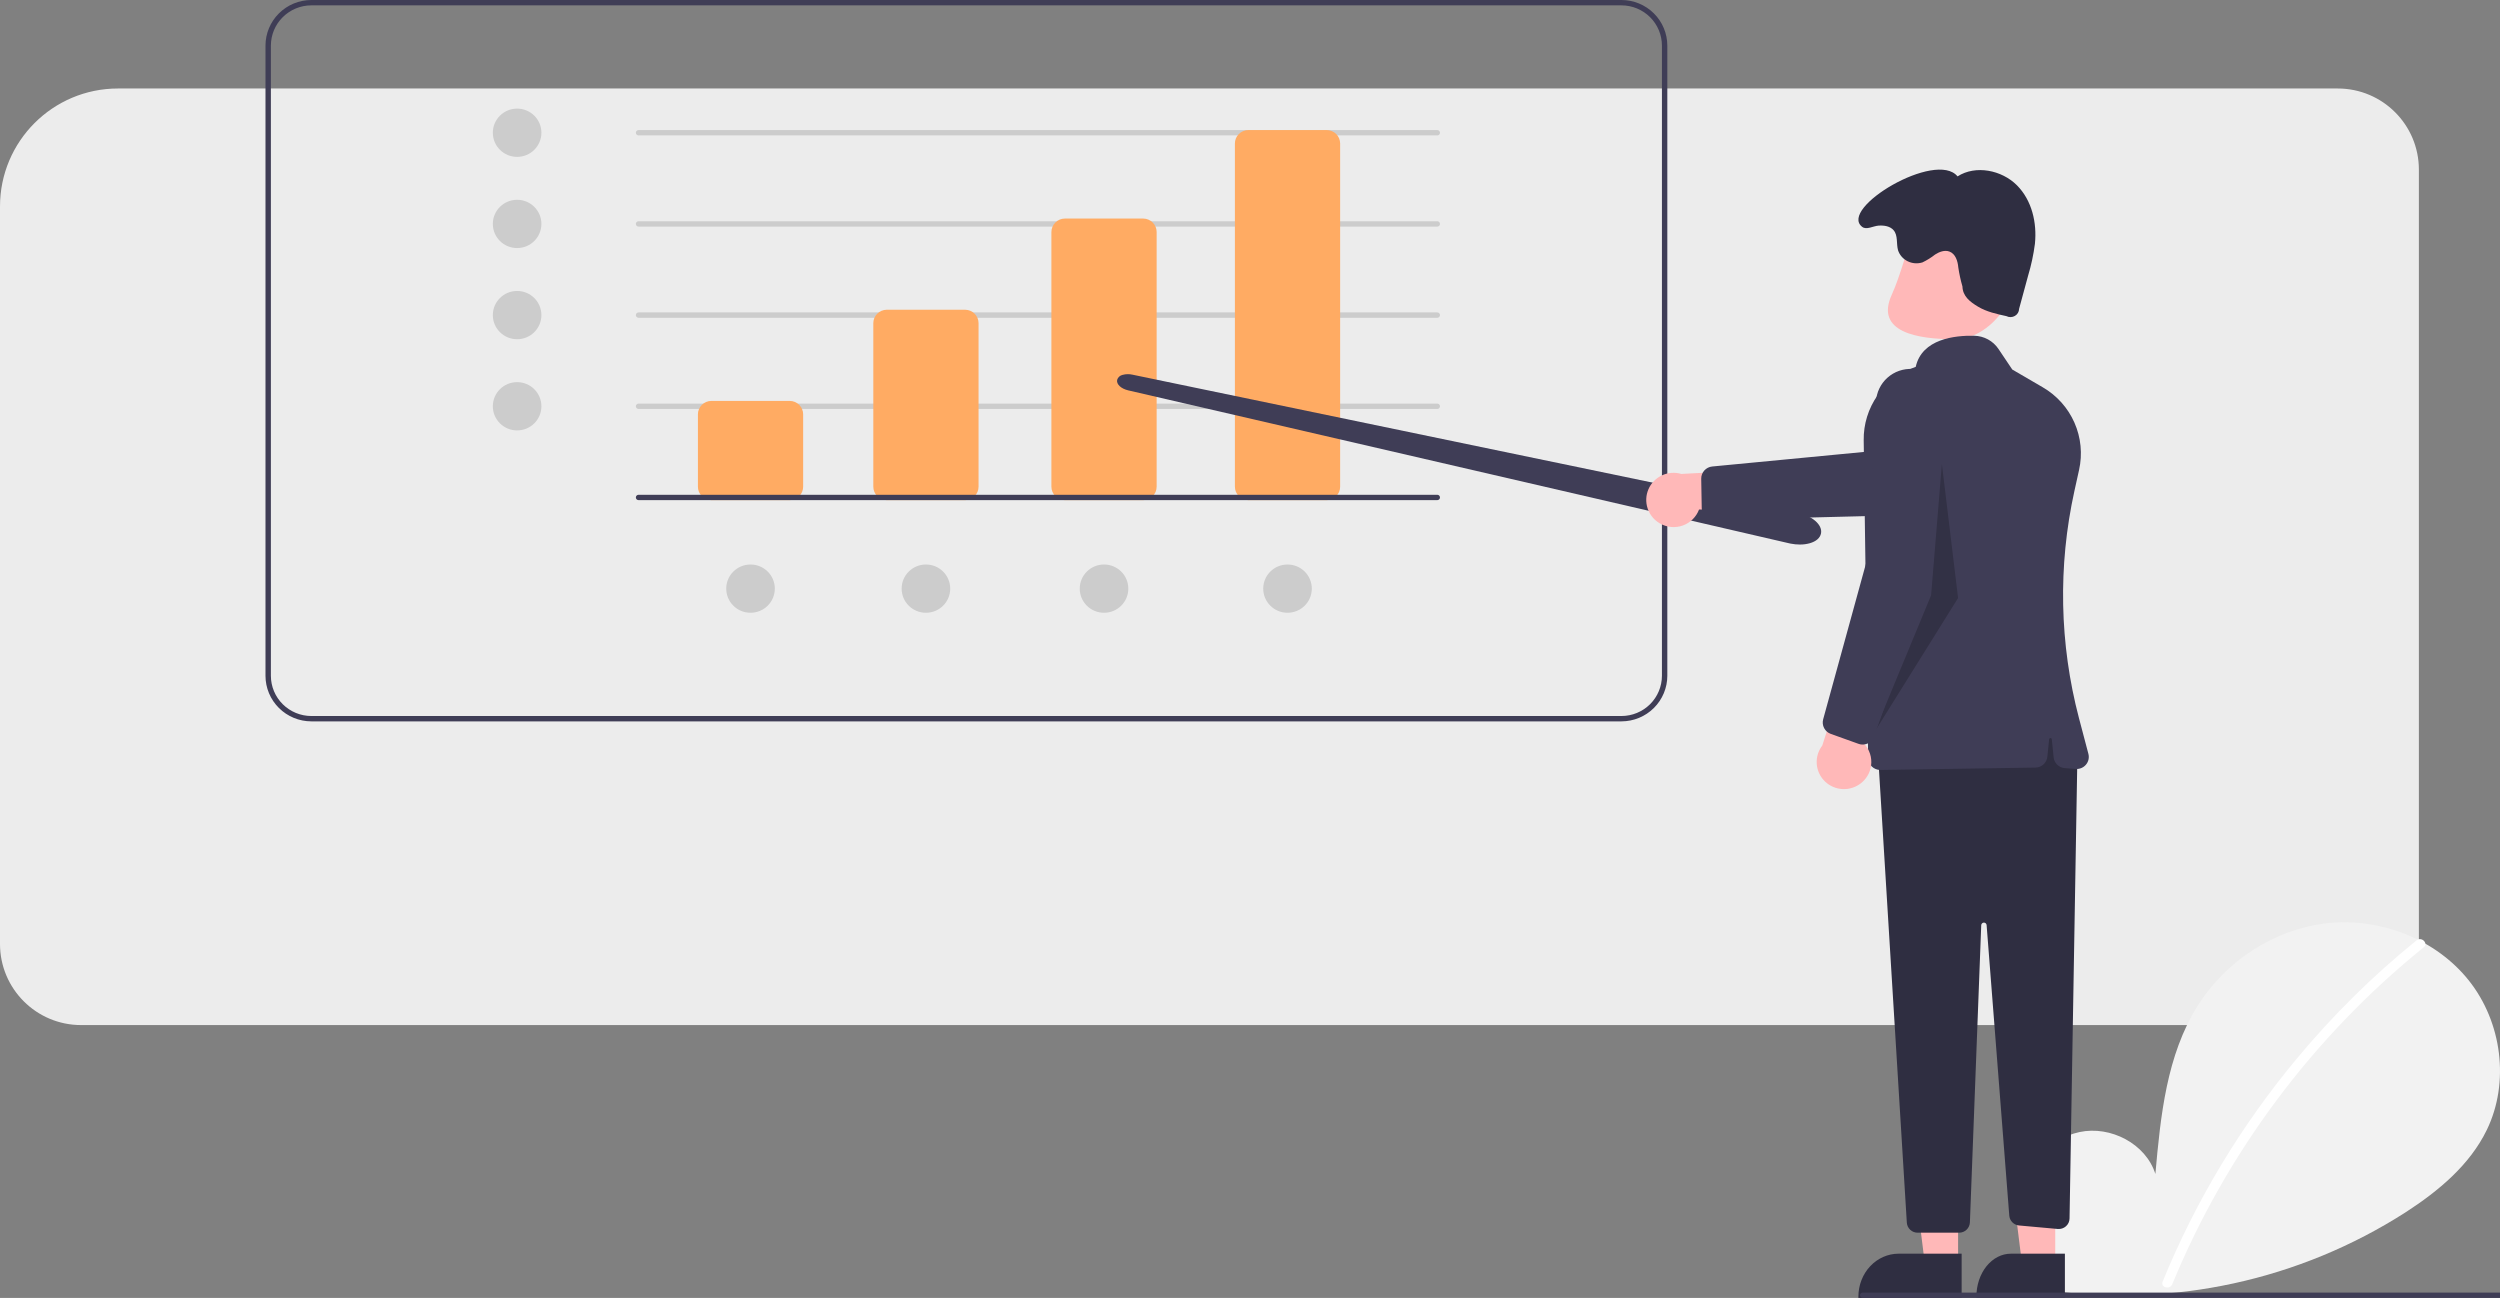<svg width="339" height="176" viewBox="0 0 339 176" fill="none" xmlns="http://www.w3.org/2000/svg">
<rect x="0" y="0" width="339" height="176" fill="#808080" stroke="none"/>
<path d="M0 28C0 19.163 7.163 12 16 12H317C323.075 12 328 16.925 328 23V128C328 134.075 323.075 139 317 139H11C4.925 139 0 134.075 0 128V28Z" fill="#ECECEC"/>
<g clip-path="url(#clip0_329:860)">
<path d="M219.868 97.818H42.22C40.571 97.816 38.99 97.164 37.824 96.005C36.658 94.847 36.002 93.275 36 91.636V6.182C36.002 4.543 36.658 2.972 37.824 1.813C38.99 0.654 40.571 0.002 42.22 0H219.868C221.518 0.002 223.099 0.654 224.265 1.813C225.431 2.972 226.087 4.543 226.089 6.182V91.636C226.087 93.275 225.431 94.847 224.265 96.005C223.099 97.164 221.518 97.816 219.868 97.818ZM42.22 0.727C40.765 0.729 39.37 1.304 38.341 2.327C37.312 3.349 36.733 4.736 36.732 6.182V91.636C36.733 93.082 37.312 94.469 38.341 95.492C39.37 96.514 40.765 97.089 42.22 97.091H219.868C221.324 97.089 222.719 96.514 223.748 95.492C224.777 94.469 225.355 93.082 225.357 91.636V6.182C225.355 4.736 224.777 3.349 223.748 2.327C222.719 1.304 221.324 0.729 219.868 0.727H42.22Z" fill="#3F3D56"/>
<path d="M70.121 21.273C71.94 21.273 73.414 19.807 73.414 18C73.414 16.192 71.94 14.727 70.121 14.727C68.302 14.727 66.828 16.192 66.828 18C66.828 19.807 68.302 21.273 70.121 21.273Z" fill="#CCCCCC"/>
<path d="M70.121 33.636C71.94 33.636 73.414 32.171 73.414 30.364C73.414 28.556 71.94 27.091 70.121 27.091C68.302 27.091 66.828 28.556 66.828 30.364C66.828 32.171 68.302 33.636 70.121 33.636Z" fill="#CCCCCC"/>
<path d="M70.121 46C71.94 46 73.414 44.535 73.414 42.727C73.414 40.92 71.94 39.455 70.121 39.455C68.302 39.455 66.828 40.92 66.828 42.727C66.828 44.535 68.302 46 70.121 46Z" fill="#CCCCCC"/>
<path d="M70.121 58.364C71.94 58.364 73.414 56.898 73.414 55.091C73.414 53.283 71.94 51.818 70.121 51.818C68.302 51.818 66.828 53.283 66.828 55.091C66.828 56.898 68.302 58.364 70.121 58.364Z" fill="#CCCCCC"/>
<path d="M125.556 83.091C127.375 83.091 128.849 81.626 128.849 79.818C128.849 78.011 127.375 76.546 125.556 76.546C123.737 76.546 122.263 78.011 122.263 79.818C122.263 81.626 123.737 83.091 125.556 83.091Z" fill="#CCCCCC"/>
<path d="M101.772 83.091C103.59 83.091 105.065 81.626 105.065 79.818C105.065 78.011 103.59 76.546 101.772 76.546C99.953 76.546 98.478 78.011 98.478 79.818C98.478 81.626 99.953 83.091 101.772 83.091Z" fill="#CCCCCC"/>
<path d="M174.588 83.091C176.406 83.091 177.881 81.626 177.881 79.818C177.881 78.011 176.406 76.546 174.588 76.546C172.769 76.546 171.294 78.011 171.294 79.818C171.294 81.626 172.769 83.091 174.588 83.091Z" fill="#CCCCCC"/>
<path d="M149.706 83.091C151.525 83.091 152.999 81.626 152.999 79.818C152.999 78.011 151.525 76.546 149.706 76.546C147.887 76.546 146.413 78.011 146.413 79.818C146.413 81.626 147.887 83.091 149.706 83.091Z" fill="#CCCCCC"/>
<path d="M194.895 18.364H86.587C86.49 18.364 86.397 18.325 86.328 18.257C86.259 18.189 86.221 18.096 86.221 18C86.221 17.904 86.259 17.811 86.328 17.743C86.397 17.675 86.49 17.636 86.587 17.636H194.895C194.992 17.636 195.085 17.675 195.154 17.743C195.223 17.811 195.261 17.904 195.261 18C195.261 18.096 195.223 18.189 195.154 18.257C195.085 18.325 194.992 18.364 194.895 18.364Z" fill="#CCCCCC"/>
<path d="M194.895 30.727H86.587C86.49 30.727 86.397 30.689 86.328 30.621C86.259 30.553 86.221 30.46 86.221 30.364C86.221 30.267 86.259 30.175 86.328 30.107C86.397 30.038 86.49 30 86.587 30H194.895C194.992 30 195.085 30.038 195.154 30.107C195.223 30.175 195.261 30.267 195.261 30.364C195.261 30.46 195.223 30.553 195.154 30.621C195.085 30.689 194.992 30.727 194.895 30.727Z" fill="#CCCCCC"/>
<path d="M194.895 43.091H86.587C86.49 43.091 86.397 43.053 86.328 42.984C86.259 42.916 86.221 42.824 86.221 42.727C86.221 42.631 86.259 42.538 86.328 42.47C86.397 42.402 86.49 42.364 86.587 42.364H194.895C194.992 42.364 195.085 42.402 195.154 42.47C195.223 42.538 195.261 42.631 195.261 42.727C195.261 42.824 195.223 42.916 195.154 42.984C195.085 43.053 194.992 43.091 194.895 43.091Z" fill="#CCCCCC"/>
<path d="M194.895 55.455H86.587C86.49 55.455 86.397 55.416 86.328 55.348C86.259 55.28 86.221 55.187 86.221 55.091C86.221 54.995 86.259 54.902 86.328 54.834C86.397 54.766 86.49 54.727 86.587 54.727H194.895C194.992 54.727 195.085 54.766 195.154 54.834C195.223 54.902 195.261 54.995 195.261 55.091C195.261 55.187 195.223 55.28 195.154 55.348C195.085 55.416 194.992 55.455 194.895 55.455Z" fill="#CCCCCC"/>
<path d="M107.078 67.818H96.466C95.981 67.818 95.516 67.626 95.173 67.285C94.83 66.944 94.637 66.482 94.637 66V56.182C94.637 55.7 94.83 55.238 95.173 54.897C95.516 54.556 95.981 54.364 96.466 54.364H107.078C107.563 54.364 108.028 54.556 108.371 54.897C108.714 55.238 108.907 55.7 108.907 56.182V66C108.907 66.482 108.714 66.944 108.371 67.285C108.028 67.626 107.563 67.818 107.078 67.818Z" fill="#FFAB63"/>
<path d="M130.862 67.818H120.25C119.765 67.818 119.3 67.626 118.957 67.285C118.614 66.944 118.421 66.482 118.421 66V43.818C118.421 43.336 118.614 42.874 118.957 42.533C119.3 42.192 119.765 42.001 120.25 42H130.862C131.347 42.001 131.812 42.192 132.155 42.533C132.498 42.874 132.691 43.336 132.691 43.818V66C132.691 66.482 132.498 66.944 132.155 67.285C131.812 67.626 131.347 67.818 130.862 67.818Z" fill="#FFAB63"/>
<path d="M155.011 67.818H144.4C143.915 67.818 143.45 67.626 143.107 67.285C142.764 66.944 142.571 66.482 142.57 66V31.454C142.571 30.973 142.764 30.51 143.107 30.169C143.45 29.829 143.915 29.637 144.4 29.636H155.011C155.496 29.637 155.961 29.829 156.304 30.169C156.647 30.51 156.84 30.973 156.841 31.454V66C156.84 66.482 156.647 66.944 156.304 67.285C155.961 67.626 155.496 67.818 155.011 67.818Z" fill="#FFAB63"/>
<path d="M179.893 67.818H169.282C168.797 67.818 168.332 67.626 167.989 67.285C167.646 66.944 167.453 66.482 167.452 66V19.454C167.453 18.973 167.646 18.51 167.989 18.169C168.332 17.829 168.797 17.637 169.282 17.636H179.893C180.378 17.637 180.843 17.829 181.186 18.169C181.529 18.51 181.722 18.973 181.723 19.454V66C181.722 66.482 181.529 66.944 181.186 67.285C180.843 67.626 180.378 67.818 179.893 67.818Z" fill="#FFAB63"/>
<path d="M278.762 173.943C275.472 171.18 273.473 166.815 273.997 162.566C274.521 158.317 277.768 154.41 281.979 153.508C286.19 152.606 290.99 155.103 292.269 159.191C292.973 151.31 293.784 143.098 298.001 136.386C301.819 130.308 308.432 125.96 315.598 125.182C322.765 124.404 330.311 127.342 334.781 132.964C339.25 138.585 340.345 146.758 337.214 153.212C334.908 157.966 330.66 161.505 326.208 164.383C311.824 173.607 294.571 177.358 277.626 174.946L278.762 173.943Z" fill="#F2F2F2"/>
<path d="M327.694 127.505C321.78 132.292 316.355 137.645 311.497 143.488C303.894 152.601 297.742 162.819 293.255 173.784C292.926 174.584 294.233 174.933 294.558 174.142C301.9 156.32 313.622 140.612 328.65 128.455C329.324 127.909 328.363 126.964 327.694 127.505Z" fill="white"/>
<path d="M244.058 73.839C243.642 73.838 243.227 73.797 242.82 73.716H242.819C242.745 73.701 242.67 73.685 242.596 73.668L152.986 52.934C152.013 52.708 151.366 52.1 151.482 51.518C151.531 51.347 151.627 51.192 151.758 51.071C151.89 50.95 152.053 50.868 152.228 50.833C152.661 50.715 153.116 50.705 153.554 50.804L243.72 69.517C245.75 69.939 247.159 71.177 246.928 72.336C246.807 72.943 246.27 73.413 245.414 73.661C244.973 73.783 244.517 73.843 244.058 73.839Z" fill="#3F3D56"/>
<path d="M225.076 70.971C225.54 71.241 226.058 71.408 226.593 71.458C227.129 71.509 227.669 71.442 228.175 71.263C228.682 71.083 229.143 70.796 229.526 70.42C229.909 70.044 230.204 69.59 230.391 69.089L243.464 69.359L239.842 63.646L227.983 64.265C227.115 64.008 226.182 64.078 225.362 64.459C224.542 64.841 223.891 65.508 223.532 66.334C223.174 67.161 223.133 68.09 223.418 68.944C223.702 69.798 224.292 70.519 225.076 70.971V70.971Z" fill="#FFB8B8"/>
<path d="M230.754 68.895L230.686 64.913C230.681 64.502 230.831 64.104 231.107 63.797C231.382 63.491 231.763 63.298 232.174 63.257L255.666 61.004L275.239 54.626C275.829 54.434 276.453 54.36 277.073 54.409C277.692 54.458 278.296 54.629 278.849 54.912C279.401 55.195 279.892 55.584 280.292 56.057C280.692 56.53 280.993 57.078 281.178 57.667C281.363 58.257 281.428 58.878 281.37 59.493C281.312 60.108 281.131 60.706 280.838 61.251C280.545 61.795 280.146 62.277 279.665 62.668C279.183 63.058 278.628 63.35 278.032 63.525L256.367 69.9L232.442 70.504C232.08 70.512 231.726 70.403 231.433 70.191C231.14 69.98 230.925 69.679 230.821 69.335C230.779 69.192 230.756 69.044 230.754 68.895Z" fill="#3F3D56"/>
<path d="M265.518 171.557L261.032 171.557L258.898 154.361L265.519 154.362L265.518 171.557Z" fill="#FFB8B8"/>
<path d="M266 176L252 175.999V175.811C252 175.048 252.141 174.292 252.415 173.587C252.689 172.882 253.09 172.241 253.596 171.702C254.102 171.162 254.703 170.734 255.364 170.442C256.025 170.15 256.734 170 257.449 170H257.449L266 170L266 176Z" fill="#2F2E41"/>
<path d="M278.691 171.557L274.205 171.557L272.071 154.361L278.692 154.362L278.691 171.557Z" fill="#FFB8B8"/>
<path d="M280 176L268 175.999V175.811C268 175.048 268.121 174.292 268.356 173.587C268.59 172.882 268.934 172.241 269.368 171.702C269.802 171.162 270.317 170.734 270.883 170.442C271.45 170.15 272.057 170 272.671 170H272.671L280 170L280 176Z" fill="#2F2E41"/>
<path d="M281.702 102.063L280.63 165.225C280.627 165.425 280.582 165.622 280.499 165.804C280.415 165.986 280.295 166.149 280.145 166.282C279.995 166.416 279.819 166.518 279.628 166.581C279.437 166.644 279.235 166.667 279.035 166.649L273.785 166.174C273.441 166.143 273.119 165.992 272.876 165.748C272.633 165.503 272.485 165.181 272.458 164.838L269.385 125.44C269.378 125.347 269.335 125.261 269.266 125.199C269.197 125.136 269.107 125.103 269.013 125.105C268.92 125.106 268.831 125.144 268.764 125.209C268.697 125.274 268.658 125.362 268.655 125.454L267.119 165.755C267.104 166.131 266.944 166.486 266.671 166.747C266.399 167.008 266.035 167.154 265.656 167.154H260.026C259.654 167.154 259.295 167.013 259.024 166.759C258.752 166.505 258.588 166.158 258.565 165.788L254.625 101.7L278.043 95.881L281.702 102.063Z" fill="#2F2E41"/>
<path d="M265.032 46C269.985 46 274 40.212 274 34.8C274 29.388 269.985 25 265.032 25C260.079 25 258.896 34.8 256.536 39.933C254.176 45.067 260.079 46 265.032 46Z" fill="#FFB8B8"/>
<path d="M253.823 103.942C253.667 103.793 253.543 103.614 253.457 103.416C253.371 103.219 253.326 103.006 253.323 102.791L252.717 59.721C252.681 57.53 253.344 55.384 254.612 53.591C255.879 51.798 257.686 50.451 259.773 49.743C260.615 45.946 265.096 45.471 267.708 45.528C268.36 45.542 268.999 45.712 269.571 46.023C270.143 46.335 270.631 46.779 270.993 47.318L272.866 50.109L276.993 52.514C278.904 53.622 280.41 55.304 281.296 57.318C282.182 59.332 282.401 61.574 281.922 63.72L281.287 66.592C279.049 76.759 279.262 87.308 281.908 97.378L283.187 102.223C283.253 102.475 283.258 102.74 283.201 102.995C283.144 103.249 283.026 103.486 282.858 103.687C282.69 103.887 282.476 104.044 282.234 104.146C281.992 104.247 281.729 104.29 281.468 104.27L279.983 104.156C279.597 104.127 279.234 103.964 278.958 103.695C278.681 103.427 278.509 103.07 278.471 102.688L278.225 100.245C278.22 100.2 278.199 100.159 278.165 100.128C278.132 100.098 278.088 100.081 278.043 100.081C277.997 100.081 277.954 100.098 277.92 100.128C277.886 100.159 277.865 100.2 277.861 100.245L277.623 102.61C277.583 103.009 277.396 103.38 277.099 103.652C276.801 103.923 276.414 104.077 276.01 104.083L254.995 104.405C254.986 104.405 254.978 104.405 254.969 104.405C254.541 104.406 254.129 104.24 253.823 103.942Z" fill="#3F3D56"/>
<path d="M266.106 38.839C266.146 40.151 267.086 40.909 268.242 41.596C269.397 42.283 270.747 42.58 272.07 42.868C272.247 42.959 272.446 43.004 272.647 43C272.848 42.995 273.045 42.94 273.218 42.84C273.391 42.741 273.534 42.6 273.634 42.431C273.734 42.262 273.787 42.071 273.789 41.877L275.002 37.411C275.431 35.985 275.744 34.528 275.936 33.055C276.228 30.219 275.534 27.168 273.488 25.118C271.442 23.067 267.895 22.339 265.443 23.919C262.534 20.324 249.236 28.267 252.517 30.767C253.1 31.211 253.992 30.649 254.733 30.594C255.474 30.54 256.304 30.666 256.774 31.222C257.389 31.948 257.121 33.031 257.375 33.938C257.479 34.256 257.648 34.552 257.872 34.808C258.095 35.063 258.369 35.273 258.677 35.426C258.985 35.578 259.321 35.671 259.665 35.697C260.01 35.723 260.357 35.684 260.686 35.58C261.298 35.288 261.874 34.929 262.403 34.511C262.971 34.145 263.689 33.875 264.329 34.106C265.172 34.41 265.471 35.409 265.547 36.276C265.676 37.141 265.863 37.998 266.106 38.839Z" fill="#2F2E41"/>
<path d="M391.994 176H252.583C252.486 176 252.393 175.962 252.324 175.893C252.256 175.825 252.217 175.733 252.217 175.636C252.217 175.54 252.256 175.447 252.324 175.379C252.393 175.311 252.486 175.273 252.583 175.273H391.994C392.091 175.273 392.184 175.311 392.253 175.379C392.321 175.447 392.36 175.54 392.36 175.636C392.36 175.733 392.321 175.825 392.253 175.893C392.184 175.962 392.091 176 391.994 176Z" fill="#3F3D56"/>
<path opacity="0.2" d="M263.32 62.909L261.856 80.727L254.172 99.273L265.516 81.091L263.32 62.909Z" fill="black"/>
<path d="M252.376 106.179C252.795 105.844 253.135 105.422 253.373 104.943C253.611 104.463 253.739 103.938 253.751 103.403C253.762 102.869 253.655 102.338 253.437 101.849C253.22 101.36 252.897 100.925 252.492 100.573L257.387 88.524L250.727 89.86L247.099 101.098C246.55 101.813 246.284 102.704 246.352 103.602C246.419 104.499 246.816 105.341 247.466 105.967C248.117 106.594 248.976 106.961 249.88 107C250.785 107.039 251.673 106.747 252.376 106.179V106.179Z" fill="#FFB8B8"/>
<path d="M252.019 100.865L248.249 99.514C247.861 99.373 247.54 99.093 247.349 98.728C247.158 98.363 247.112 97.941 247.219 97.544L253.438 74.918L254.387 54.47C254.415 53.853 254.567 53.248 254.833 52.689C255.099 52.131 255.474 51.631 255.937 51.218C256.399 50.805 256.94 50.487 257.527 50.283C258.114 50.08 258.736 49.994 259.356 50.032C259.977 50.069 260.584 50.229 261.142 50.501C261.699 50.774 262.197 51.154 262.606 51.619C263.015 52.085 263.327 52.627 263.523 53.213C263.719 53.799 263.796 54.418 263.75 55.034L262.056 77.425L254.131 99.868C254.011 100.207 253.782 100.497 253.48 100.694C253.177 100.891 252.818 100.984 252.457 100.958C252.307 100.947 252.16 100.916 252.019 100.865Z" fill="#3F3D56"/>
<path d="M194.895 67.818H86.587C86.49 67.818 86.397 67.78 86.328 67.712C86.259 67.644 86.221 67.551 86.221 67.455C86.221 67.358 86.259 67.266 86.328 67.198C86.397 67.129 86.49 67.091 86.587 67.091H194.895C194.992 67.091 195.085 67.129 195.154 67.198C195.223 67.266 195.261 67.358 195.261 67.455C195.261 67.551 195.223 67.644 195.154 67.712C195.085 67.78 194.992 67.818 194.895 67.818Z" fill="#3F3D56"/>
</g>
<defs>
<clipPath id="clip0_329:860">
<rect width="303" height="176" fill="white" transform="translate(36)"/>
</clipPath>
</defs>
</svg>
